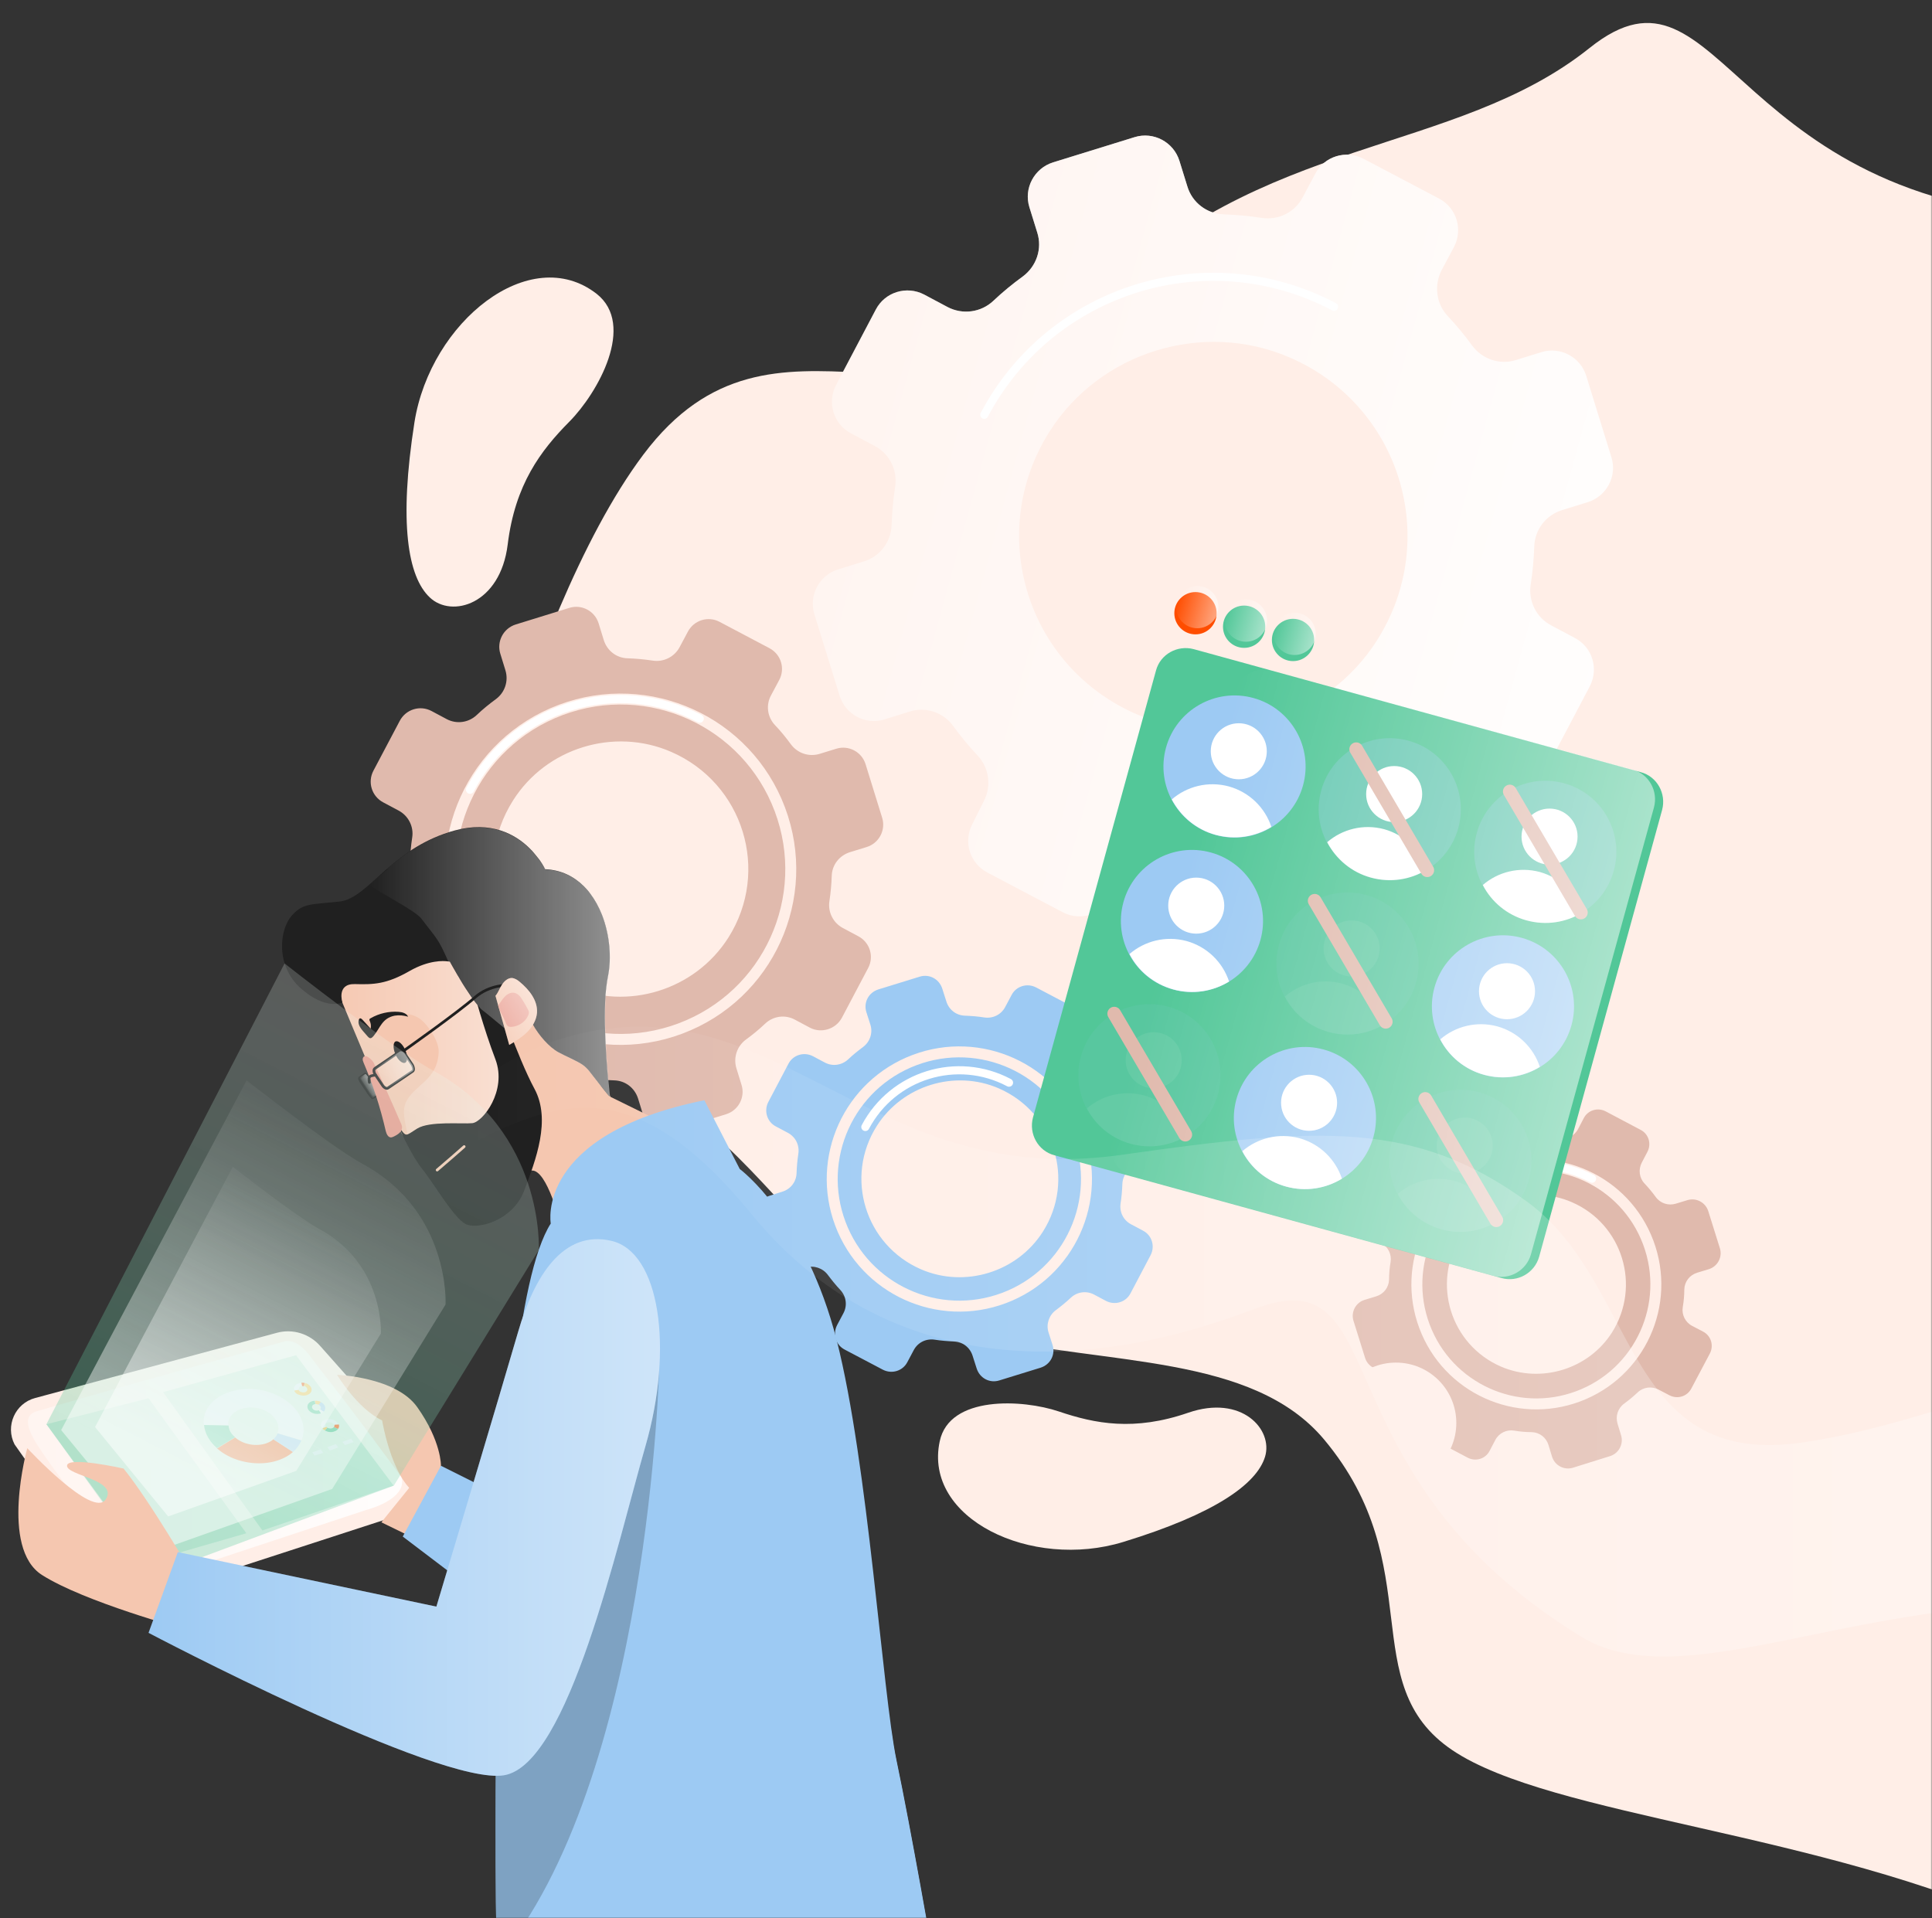 <?xml version="1.0" encoding="utf-8"?>
<svg width="705" height="700" viewBox="0 0 705 700" fill="none" xmlns="http://www.w3.org/2000/svg">
<rect x="0" y="0" width="705" height="700" fill="#333333" stroke="none"/>
<mask id="mask0" mask-type="alpha" maskUnits="userSpaceOnUse" x="0" y="0" width="705" height="700">
<rect width="705" height="700" fill="#C4C4C4"/>
</mask>
<g mask="url(#mask0)">
<path d="M342.912 525.966C346.444 509.142 373.214 510.629 386.414 515.091C399.613 519.553 413.835 522.341 433.54 515.556C453.153 508.77 464.68 521.691 461.612 531.637C458.545 541.582 443.3 552.458 409.931 562.683C376.375 573 336.87 554.224 342.912 525.966Z" fill="#FFEEE7"/>
<path d="M217.704 107.216C232.112 118.556 218.169 143.374 207.758 153.878C197.348 164.382 187.96 176.744 185.264 198.681C182.568 220.618 164.814 225.637 156.821 218.015C148.827 210.486 145.48 190.873 151.243 154.064C157.099 117.348 193.444 88.347 217.704 107.216Z" fill="#FFEEE7"/>
<path d="M160.54 362.742C160.54 362.742 189.634 226.102 234.716 165.962C283.051 101.453 341.983 169.308 400.822 109.354C459.661 49.306 530.769 56.929 580.034 17.517C629.299 -21.895 630.414 78.958 763.429 79.702C867.721 80.353 932.323 12.497 917.823 -68.278C905.925 -134.832 757.015 -192.834 744.188 -290.341C721.508 -462.861 880.642 -505.898 991.534 -469.646C1102.43 -433.395 1282.75 -303.819 1331.37 -165.042C1379.98 -26.264 1258.49 444.261 1290 610.46C1321.51 776.659 1272.53 920.642 1207.46 946.297C1142.4 971.952 1026.21 1012.66 937.064 903.074C848.202 793.39 799.03 730.647 740.005 703.319C665.085 668.555 566.091 662.978 530.026 638.717C493.96 614.457 521.939 571.699 483.178 525.316C456.965 493.991 403.889 498.359 358.064 487.577C274.778 467.964 279.426 379.009 168.813 385.608L160.54 362.742Z" fill="#FFEEE7"/>
<path d="M537.554 259.1L548.801 237.906C551.404 232.98 549.545 226.845 544.619 224.335L538.019 220.803C533.836 218.572 531.419 213.925 532.163 209.277C532.721 205.745 532.999 202.12 533.185 198.588C533.371 193.847 536.532 189.664 541.086 188.27L548.244 186.039C553.542 184.366 556.516 178.789 554.936 173.397L547.872 150.438C546.199 145.14 540.622 142.165 535.23 143.746L528.073 145.977C523.518 147.371 518.592 145.791 515.803 141.887C513.665 139.005 511.434 136.217 508.925 133.614C505.671 130.175 505.021 124.969 507.252 120.786L510.784 114.187C513.387 109.26 511.527 103.125 506.601 100.616L485.408 89.368C480.481 86.766 474.347 88.625 471.837 93.551L468.305 100.151C466.074 104.334 461.426 106.751 456.779 106.007C453.246 105.449 449.621 105.17 446.089 104.985C441.348 104.799 437.166 101.638 435.771 97.084L433.54 89.926C431.867 84.628 426.29 81.653 420.899 83.234L397.94 90.298C392.641 91.971 389.667 97.548 391.247 102.94L393.478 110.097C394.872 114.652 393.292 119.578 389.388 122.367C386.507 124.505 383.718 126.735 381.115 129.245C377.676 132.498 372.471 133.149 368.288 130.918L361.688 127.386C356.762 124.783 350.627 126.642 348.117 131.569L336.87 152.762C334.267 157.689 336.126 163.73 341.053 166.333L347.652 169.865C351.835 172.096 354.252 176.744 353.508 181.391C352.951 184.924 352.672 188.549 352.486 192.081C352.3 196.821 349.14 201.004 344.585 202.399L337.428 204.629C332.129 206.303 329.155 211.88 330.735 217.271L337.8 240.23C339.473 245.529 345.05 248.503 350.441 246.923L357.598 244.692C362.153 243.298 367.08 244.878 369.868 248.782C372.006 251.663 374.237 254.452 376.747 257.055C380 260.494 380.651 265.699 378.42 269.882L374.98 276.482C372.378 281.408 374.237 287.543 379.163 290.053L400.356 301.3C405.283 303.903 411.325 302.044 413.928 297.117L417.367 290.517C419.598 286.335 424.245 283.918 428.893 284.661C432.425 285.219 436.05 285.498 439.582 285.684C444.323 285.87 448.506 289.03 449.9 293.585L452.131 300.742C453.804 306.04 459.381 309.015 464.772 307.435L487.732 300.37C493.03 298.697 496.004 293.12 494.424 287.729L492.193 280.572C490.799 276.017 492.379 271.09 496.283 268.302C499.165 266.164 501.953 263.933 504.556 261.423C507.995 258.17 513.201 257.519 517.383 259.75L523.983 263.282C528.91 265.978 535.044 264.026 537.554 259.1ZM421.271 245.807C390.225 232.422 378.606 194.684 396.638 166.147C410.86 143.653 439.861 134.729 464.308 145.233C495.354 158.618 506.973 196.357 488.94 224.893C474.718 247.295 445.717 256.311 421.271 245.807Z" fill="#FFEEE7"/>
<path d="M565.626 277.97L580.126 250.456C583.473 244.042 581.056 236.141 574.642 232.795L566.091 228.24C560.606 225.359 557.632 219.41 558.561 213.275C559.305 208.627 559.677 203.98 559.863 199.425C560.049 193.29 564.139 187.899 570.087 186.133L579.383 183.251C586.261 181.113 590.165 173.77 588.027 166.892L578.825 137.147C576.687 130.268 569.344 126.364 562.465 128.502L553.17 131.384C547.314 133.243 540.9 131.105 537.182 126.085C534.487 122.367 531.512 118.742 528.259 115.303C524.076 110.841 523.24 104.149 526.028 98.665L530.583 90.113C533.929 83.699 531.512 75.798 525.099 72.452L497.585 57.951C491.171 54.605 483.27 57.022 479.924 63.436L475.369 71.987C472.488 77.471 466.539 80.446 460.404 79.516C455.756 78.773 451.109 78.401 446.554 78.215C440.419 78.029 435.028 73.939 433.262 67.99L430.38 58.695C428.242 51.817 420.899 47.913 414.021 50.05L384.276 59.253C377.397 61.391 373.493 68.734 375.631 75.612L378.513 84.908C380.372 90.764 378.234 97.177 373.214 100.895C369.496 103.591 365.871 106.565 362.432 109.819C357.97 114.002 351.278 114.931 345.793 112.05L337.242 107.495C330.828 104.149 322.927 106.565 319.581 112.979L305.08 140.493C301.734 146.907 304.151 154.808 310.565 158.154L319.116 162.709C324.6 165.59 327.575 171.539 326.645 177.674C325.902 182.322 325.53 186.969 325.344 191.617C325.158 197.752 321.068 203.143 315.119 204.909L305.824 207.791C298.945 209.929 295.041 217.272 297.179 224.15L306.382 253.895C308.52 260.773 315.863 264.677 322.741 262.54L331.944 259.658C337.8 257.799 344.213 259.937 347.838 264.956C350.534 268.674 353.509 272.3 356.762 275.739C360.945 280.2 361.874 286.893 358.993 292.377L354.81 300.743C351.464 307.157 353.88 315.058 360.294 318.404L387.808 332.904C394.222 336.251 402.123 333.834 405.469 327.42L410.024 318.869C412.905 313.384 418.854 310.41 424.989 311.34C429.636 312.083 434.284 312.455 438.839 312.641C444.974 312.827 450.365 316.917 452.131 322.866L455.012 332.068C457.15 338.946 464.494 342.85 471.372 340.712L501.117 331.51C507.995 329.372 511.899 322.029 509.761 315.151L506.88 305.855C505.021 299.999 507.159 293.586 512.178 289.868C515.896 287.172 519.521 284.197 522.961 280.944C527.422 276.761 534.115 275.925 539.599 278.713L548.151 283.268C554.379 286.8 562.28 284.383 565.626 277.97ZM414.857 260.68C374.609 243.298 359.55 194.498 382.974 157.503C401.379 128.409 439.025 116.79 470.628 130.454C510.877 147.836 525.935 196.636 502.511 233.631C484.107 262.632 446.554 274.252 414.857 260.68Z" fill="#FFEEE7"/>
<path d="M509.544 262.32C546.424 225.44 546.424 165.644 509.544 128.764C472.663 91.883 412.868 91.883 375.987 128.764C339.107 165.644 339.107 225.44 375.987 262.32C412.868 299.201 472.663 299.201 509.544 262.32Z" stroke="#FFEEE7" stroke-width="4" stroke-miterlimit="10"/>
<path d="M359.178 151.368C383.532 105.264 440.697 87.603 486.802 111.957" stroke="white" stroke-width="2.962" stroke-miterlimit="10" stroke-linecap="round"/>
<path d="M565.626 277.97L580.126 250.456C583.473 244.042 581.056 236.141 574.642 232.795L566.091 228.24C560.606 225.359 557.632 219.41 558.561 213.275C559.305 208.627 559.677 203.98 559.863 199.425C560.049 193.29 564.139 187.899 570.087 186.133L579.383 183.251C586.261 181.113 590.165 173.77 588.027 166.892L578.825 137.147C576.687 130.268 569.344 126.364 562.465 128.502L553.17 131.384C547.314 133.243 540.9 131.105 537.182 126.085C534.487 122.367 531.512 118.742 528.259 115.303C524.076 110.841 523.24 104.149 526.028 98.665L530.583 90.113C533.929 83.699 531.512 75.798 525.099 72.452L497.585 57.951C491.171 54.605 483.27 57.022 479.924 63.436L475.369 71.987C472.488 77.471 466.539 80.446 460.404 79.516C455.756 78.773 451.109 78.401 446.554 78.215C440.419 78.029 435.028 73.939 433.262 67.99L430.38 58.695C428.242 51.817 420.899 47.913 414.021 50.05L384.276 59.253C377.397 61.391 373.493 68.734 375.631 75.612L378.513 84.908C380.372 90.764 378.234 97.177 373.214 100.895C369.496 103.591 365.871 106.565 362.432 109.819C357.97 114.002 351.278 114.931 345.793 112.05L337.242 107.495C330.828 104.149 322.927 106.565 319.581 112.979L305.08 140.493C301.734 146.907 304.151 154.808 310.565 158.154L319.116 162.709C324.6 165.59 327.575 171.539 326.645 177.674C325.902 182.322 325.53 186.969 325.344 191.617C325.158 197.752 321.068 203.143 315.119 204.909L305.824 207.791C298.945 209.929 295.041 217.272 297.179 224.15L306.382 253.895C308.52 260.773 315.863 264.677 322.741 262.54L331.944 259.658C337.8 257.799 344.213 259.937 347.838 264.956C350.534 268.674 353.509 272.3 356.762 275.739C360.945 280.2 361.874 286.893 358.993 292.377L354.81 300.743C351.464 307.157 353.88 315.058 360.294 318.404L387.808 332.904C394.222 336.251 402.123 333.834 405.469 327.42L410.024 318.869C412.905 313.384 418.854 310.41 424.989 311.34C429.636 312.083 434.284 312.455 438.839 312.641C444.974 312.827 450.365 316.917 452.131 322.866L455.012 332.068C457.15 338.946 464.494 342.85 471.372 340.712L501.117 331.51C507.995 329.372 511.899 322.029 509.761 315.151L506.88 305.855C505.021 299.999 507.159 293.586 512.178 289.868C515.896 287.172 519.521 284.197 522.961 280.944C527.422 276.761 534.115 275.925 539.599 278.713L548.151 283.268C554.379 286.8 562.28 284.383 565.626 277.97ZM414.857 260.68C374.609 243.298 359.55 194.498 382.974 157.503C401.379 128.409 439.025 116.79 470.628 130.454C510.877 147.836 525.935 196.636 502.511 233.631C484.107 262.632 446.554 274.252 414.857 260.68Z" fill="url(#paint0_linear)"/>
<path d="M288.721 359.023L296.064 345.081C297.738 341.827 296.529 337.83 293.276 336.157L288.907 333.833C286.119 332.346 284.631 329.372 285.096 326.211C285.468 323.887 285.654 321.471 285.747 319.147C285.84 315.987 287.978 313.291 290.952 312.361L295.6 310.874C299.132 309.759 301.084 306.134 299.968 302.601L295.321 287.543C294.205 284.011 290.58 282.059 287.048 283.174L282.4 284.662C279.426 285.591 276.173 284.476 274.314 281.966C272.919 280.107 271.432 278.248 269.759 276.482C267.621 274.158 267.156 270.812 268.644 268.023L270.967 263.654C272.64 260.401 271.432 256.404 268.179 254.731L254.236 247.388C250.983 245.715 246.986 246.923 245.312 250.176L242.989 254.545C241.501 257.334 238.527 258.821 235.367 258.356C233.043 257.984 230.626 257.798 228.302 257.705C225.142 257.612 222.446 255.568 221.517 252.5L220.029 247.852C218.914 244.32 215.289 242.368 211.757 243.484L196.698 248.131C193.166 249.247 191.214 252.872 192.33 256.404L193.817 261.052C194.746 264.026 193.631 267.28 191.121 269.139C189.262 270.533 187.403 272.02 185.637 273.693C183.313 275.831 179.967 276.296 177.178 274.809L172.81 272.485C169.556 270.812 165.559 272.02 163.886 275.273L156.543 289.216C154.87 292.47 156.078 296.467 159.332 298.14L163.7 300.464C166.489 301.951 167.976 304.925 167.511 308.086C167.14 310.409 166.954 312.826 166.861 315.15C166.768 318.31 164.723 321.006 161.655 321.935L157.008 323.423C153.476 324.538 151.524 328.163 152.639 331.695L157.287 346.754C158.402 350.286 162.027 352.238 165.559 351.123L170.207 349.635C173.181 348.706 176.435 349.821 178.294 352.331C179.688 354.19 181.175 356.049 182.849 357.815C184.986 360.139 185.451 363.485 183.964 366.274L181.64 370.643C179.967 373.896 181.175 377.893 184.429 379.566L198.372 386.909C201.625 388.582 205.622 387.374 207.295 384.121L209.619 379.752C211.106 376.963 214.08 375.476 217.241 375.941C219.565 376.313 221.981 376.499 224.305 376.591C227.466 376.684 230.161 378.822 231.091 381.797L232.578 386.444C233.693 389.977 237.319 391.929 240.851 390.813L255.909 386.166C259.441 385.05 261.393 381.425 260.278 377.893L258.791 373.245C257.861 370.271 258.976 367.017 261.486 365.158C263.345 363.764 265.204 362.277 266.97 360.604C269.294 358.466 272.64 358.001 275.429 359.488L279.798 361.812C283.051 363.485 287.048 362.184 288.721 359.023ZM212.314 350.193C191.958 341.363 184.243 316.637 196.141 297.861C205.529 283.081 224.584 277.225 240.572 284.104C260.928 292.934 268.644 317.66 256.746 336.436C247.45 351.215 228.395 357.164 212.314 350.193Z" fill="#FFEEE7"/>
<path d="M307.218 371.386L316.792 353.26C319.023 349.077 317.443 343.872 313.167 341.641L307.59 338.667C304.058 336.808 302.013 332.811 302.664 328.814C303.128 325.746 303.407 322.772 303.5 319.705C303.593 315.615 306.289 312.175 310.193 310.967L316.235 309.108C320.789 307.714 323.299 302.88 321.905 298.418L315.863 278.898C314.469 274.344 309.635 271.834 305.173 273.228L299.131 275.087C295.227 276.296 291.045 274.902 288.628 271.648C286.862 269.231 284.91 266.815 282.772 264.584C279.983 261.609 279.426 257.241 281.378 253.708L284.352 248.131C286.583 243.948 285.003 238.743 280.727 236.512L262.601 226.938C258.418 224.707 253.213 226.287 250.982 230.563L248.008 236.14C246.149 239.673 242.152 241.718 238.155 241.067C235.087 240.602 232.02 240.323 229.045 240.23C224.955 240.137 221.516 237.442 220.308 233.538L218.449 227.496C217.055 222.941 212.221 220.431 207.759 221.826L188.239 227.868C183.685 229.262 181.175 234.095 182.569 238.557L184.428 244.599C185.637 248.503 184.242 252.686 180.989 255.103C178.572 256.869 176.155 258.821 173.925 260.959C170.95 263.747 166.581 264.305 163.049 262.446L157.472 259.471C153.289 257.241 148.084 258.821 145.853 263.097L136.279 281.222C134.048 285.405 135.628 290.61 139.904 292.841L145.481 295.816C149.013 297.675 151.058 301.672 150.408 305.669C149.943 308.736 149.664 311.804 149.571 314.778C149.478 318.868 146.783 322.307 142.879 323.516L136.837 325.375C132.282 326.769 129.772 331.602 131.167 336.064L137.208 355.584C138.603 360.139 143.436 362.649 147.898 361.254L153.94 359.395C157.844 358.187 162.027 359.581 164.443 362.834C166.21 365.251 168.162 367.668 170.299 369.899C173.088 372.873 173.646 377.242 171.787 380.774L168.812 386.351C166.581 390.534 168.162 395.74 172.437 397.97L190.563 407.545C194.746 409.775 199.951 408.195 202.182 403.919L205.157 398.342C207.016 394.81 211.013 392.765 215.01 393.416C218.077 393.881 221.144 394.159 224.119 394.252C228.209 394.345 231.648 397.041 232.856 400.945L234.715 406.987C236.11 411.541 240.943 414.051 245.405 412.657L264.925 406.615C269.48 405.221 271.989 400.387 270.595 395.925L268.736 389.884C267.528 385.98 268.922 381.797 272.175 379.38C274.592 377.614 277.009 375.662 279.24 373.524C282.214 370.735 286.583 370.178 290.115 372.13L295.692 375.104C299.782 377.149 304.987 375.569 307.218 371.386ZM208.131 359.953C181.733 348.52 171.787 316.451 187.217 292.098C199.301 272.95 224.026 265.327 244.847 274.344C271.246 285.777 281.192 317.846 265.762 342.199C253.585 361.347 228.952 368.969 208.131 359.953Z" fill="#E0BAAD"/>
<path d="M248.278 375.333C280.382 363.28 296.637 327.482 284.583 295.377C272.529 263.273 236.731 247.018 204.627 259.072C172.522 271.126 156.268 306.923 168.321 339.028C180.375 371.133 216.173 387.387 248.278 375.333Z" stroke="#FFEEE7" stroke-width="4" stroke-miterlimit="10"/>
<path d="M171.508 288.193C187.496 257.891 225.049 246.272 255.351 262.26" stroke="white" stroke-width="2.962" stroke-miterlimit="10" stroke-linecap="round"/>
<path d="M604.295 497.987L609.5 488.227C610.709 485.996 609.872 483.115 607.548 481.999L604.481 480.419C602.529 479.397 601.413 477.259 601.785 475.121C602.064 473.448 602.157 471.867 602.25 470.194C602.343 467.963 603.737 466.104 605.875 465.454L609.128 464.431C611.545 463.688 612.939 461.085 612.196 458.668L608.942 448.072C608.199 445.655 605.596 444.261 603.179 445.004L599.926 446.027C597.788 446.677 595.557 445.934 594.256 444.168C593.326 442.866 592.211 441.565 591.096 440.357C589.608 438.776 589.329 436.36 590.352 434.408L591.932 431.34C593.14 429.109 592.304 426.228 589.98 425.112L580.22 419.907C577.989 418.699 575.108 419.535 573.899 421.859L572.319 424.927C571.297 426.879 569.159 427.994 567.021 427.622C565.348 427.343 563.768 427.25 562.094 427.157C559.864 427.064 558.005 425.67 557.354 423.532L556.331 420.279C555.588 417.862 552.985 416.468 550.568 417.212L539.972 420.465C537.555 421.208 536.161 423.811 536.904 426.228L537.927 429.481C538.577 431.619 537.834 433.85 536.068 435.151C534.766 436.081 533.465 437.196 532.257 438.312C530.677 439.799 528.26 440.078 526.308 439.055L523.24 437.475C521.009 436.267 518.128 437.103 516.92 439.427L511.714 449.187C510.506 451.418 511.342 454.299 513.666 455.415L516.734 456.995C518.686 458.018 519.708 460.155 519.429 462.293C519.15 463.967 519.057 465.547 518.965 467.22C518.872 469.451 517.477 471.31 515.339 471.96L512.086 472.983C509.669 473.727 508.275 476.329 509.019 478.746L512.272 489.343C513.016 491.759 515.618 493.154 518.035 492.41L521.288 491.387C523.426 490.737 525.657 491.48 526.958 493.247C527.888 494.548 529.003 495.849 530.119 497.058C531.606 498.638 531.885 501.055 530.862 503.007L529.282 506.074C528.074 508.305 528.91 511.186 531.234 512.395L540.994 517.6C543.225 518.808 546.107 517.972 547.222 515.648L548.802 512.581C549.825 510.629 551.963 509.513 554.101 509.885C555.774 510.164 557.354 510.257 559.027 510.35C561.258 510.443 563.117 511.837 563.768 513.975L564.79 517.228C565.534 519.645 568.136 521.039 570.553 520.296L581.15 517.042C583.566 516.299 584.961 513.696 584.217 511.279L583.195 508.026C582.544 505.888 583.288 503.657 585.054 502.356C586.355 501.426 587.656 500.311 588.865 499.195C590.445 497.708 592.862 497.429 594.814 498.452L597.881 500.032C600.298 501.147 603.086 500.218 604.295 497.987ZM550.661 491.852C536.347 485.717 530.955 468.335 539.321 455.136C545.921 444.818 559.213 440.636 570.46 445.469C584.775 451.604 590.166 468.986 581.8 482.185C575.294 492.596 561.909 496.686 550.661 491.852Z" fill="#FFEEE7"/>
<path d="M617.214 506.632L623.907 493.99C625.487 491.016 624.372 487.391 621.397 485.903L617.493 483.858C614.984 482.557 613.589 479.769 614.054 476.98C614.426 474.842 614.612 472.704 614.612 470.566C614.705 467.685 616.564 465.268 619.352 464.431L623.628 463.13C626.789 462.108 628.555 458.761 627.625 455.601L623.349 441.937C622.327 438.777 618.981 437.01 615.82 437.94L611.544 439.241C608.849 440.078 605.874 439.148 604.201 436.825C602.9 435.058 601.598 433.478 600.111 431.898C598.159 429.853 597.787 426.786 599.089 424.276L601.134 420.372C602.714 417.398 601.598 413.772 598.624 412.285L585.982 405.593C583.008 404.012 579.383 405.128 577.896 408.102L575.851 412.006C574.549 414.516 571.761 415.91 568.972 415.446C566.834 415.074 564.696 414.888 562.558 414.888C559.677 414.795 557.26 412.936 556.424 410.147L555.122 405.871C554.1 402.711 550.754 400.945 547.593 401.874L533.929 406.15C530.769 407.173 529.003 410.519 529.932 413.679L531.234 417.955C532.07 420.651 531.141 423.625 528.817 425.298C527.051 426.6 525.47 427.901 523.89 429.388C521.845 431.34 518.778 431.712 516.268 430.411L512.364 428.366C509.39 426.786 505.765 427.901 504.277 430.876L497.585 443.517C496.005 446.492 497.12 450.117 500.094 451.604L503.998 453.649C506.508 454.95 507.902 457.739 507.438 460.527C507.066 462.665 506.88 464.803 506.88 466.941C506.787 469.823 504.928 472.239 502.139 473.076L497.864 474.377C494.703 475.4 492.937 478.746 493.867 481.906L498.142 495.571C499.165 498.731 502.511 500.497 505.672 499.567L509.947 498.266C512.643 497.43 515.618 498.359 517.291 500.683C518.592 502.449 519.893 504.029 521.381 505.609C523.333 507.654 523.704 510.722 522.403 513.231L520.358 517.135C518.778 520.11 519.893 523.735 522.868 525.222L535.509 531.915C538.484 533.495 542.109 532.38 543.596 529.405L545.641 525.501C546.942 522.991 549.731 521.597 552.52 522.062C554.658 522.434 556.795 522.62 558.933 522.62C561.815 522.713 564.232 524.572 565.068 527.36L566.369 531.636C567.392 534.796 570.738 536.563 573.899 535.633L587.563 531.357C590.723 530.335 592.489 526.988 591.56 523.828L590.258 519.552C589.422 516.857 590.351 513.882 592.675 512.209C594.441 510.908 596.021 509.606 597.601 508.119C599.646 506.167 602.714 505.795 605.224 507.097L609.128 509.142C612.102 510.722 615.727 509.606 617.214 506.632ZM547.779 498.731C529.281 490.737 522.31 468.242 533.093 451.139C541.551 437.754 558.933 432.363 573.527 438.684C592.024 446.678 598.996 469.172 588.213 486.275C579.662 499.66 562.373 504.959 547.779 498.731Z" fill="#E0BAAD"/>
<path d="M575.953 509.531C598.493 501.068 609.905 475.934 601.442 453.394C592.979 430.853 567.846 419.441 545.306 427.904C522.765 436.367 511.353 461.5 519.816 484.041C528.279 506.581 553.412 517.994 575.953 509.531Z" stroke="#FFEEE7" stroke-width="4" stroke-miterlimit="10"/>
<path d="M522.125 448.351C533.372 427.064 559.677 418.978 580.963 430.132" stroke="white" stroke-width="2.962" stroke-miterlimit="10" stroke-linecap="round"/>
<path d="M412.534 471.961L419.877 458.018C421.55 454.764 420.342 450.767 417.088 449.094L412.72 446.77C409.931 445.283 408.444 442.309 408.909 439.148C409.28 436.825 409.466 434.408 409.559 432.084C409.652 428.924 411.79 426.228 414.765 425.298L419.412 423.811C422.944 422.696 424.896 419.071 423.781 415.538L419.133 400.48C418.018 396.948 414.393 394.996 410.861 396.111L406.213 397.599C403.238 398.528 399.985 397.413 398.126 394.903C396.732 393.044 395.245 391.185 393.571 389.419C391.434 387.095 390.969 383.749 392.456 380.96L394.78 376.591C396.453 373.338 395.245 369.341 391.991 367.668L378.048 360.325C374.795 358.652 370.798 359.86 369.125 363.113L366.801 367.482C365.314 370.271 362.339 371.758 359.179 371.293C356.855 370.921 354.439 370.735 352.115 370.642C348.954 370.55 346.259 368.505 345.329 365.437L343.842 360.789C342.727 357.257 339.101 355.305 335.569 356.421L320.511 361.068C316.979 362.184 315.027 365.809 316.142 369.341L317.629 373.989C318.559 376.963 317.443 380.217 314.934 382.076C313.075 383.47 311.216 384.957 309.45 386.63C307.126 388.768 303.779 389.233 300.991 387.746L296.622 385.422C293.369 383.749 289.372 384.957 287.699 388.21L280.355 402.153C278.682 405.407 279.891 409.404 283.144 411.077L287.513 413.401C290.301 414.888 291.789 417.862 291.324 421.023C290.952 423.346 290.766 425.763 290.673 428.087C290.58 431.247 288.535 433.943 285.468 434.872L280.82 436.36C277.288 437.475 275.336 441.1 276.451 444.632L281.099 459.691C282.215 463.223 285.84 465.175 289.372 464.06L294.019 462.572C296.994 461.643 300.247 462.758 302.106 465.268C303.501 467.127 304.988 468.986 306.661 470.752C308.799 473.076 309.264 476.422 307.776 479.211L305.453 483.58C303.779 486.833 304.988 490.83 308.241 492.503L322.184 499.846C325.437 501.519 329.434 500.311 331.107 497.058L333.431 492.689C334.919 489.9 337.893 488.413 341.053 488.878C343.377 489.25 345.794 489.436 348.118 489.528C351.278 489.621 353.974 491.759 354.903 494.734L356.391 499.381C357.506 502.914 361.131 504.866 364.663 503.75L379.722 499.103C383.254 497.987 385.206 494.362 384.09 490.83L382.603 486.182C381.674 483.208 382.789 479.954 385.299 478.095C387.158 476.701 389.017 475.214 390.783 473.541C393.107 471.403 396.453 470.938 399.242 472.425L403.61 474.749C406.864 476.422 410.861 475.214 412.534 471.961ZM336.127 463.223C315.77 454.392 308.055 429.667 319.953 410.891C329.341 396.111 348.397 390.255 364.384 397.134C384.741 405.964 392.456 430.69 380.558 449.466C371.17 464.245 352.115 470.101 336.127 463.223Z" fill="#9DCAF3"/>
<path d="M366.377 473.673C390.359 464.668 402.502 437.927 393.497 413.945C384.493 389.963 357.752 377.82 333.77 386.825C309.787 395.829 297.645 422.57 306.649 446.552C315.654 470.535 342.395 482.677 366.377 473.673Z" stroke="#FFEEE7" stroke-width="4" stroke-miterlimit="10"/>
<path d="M315.771 411.263C325.809 392.301 349.233 385.05 368.196 395.089" stroke="white" stroke-width="2.962" stroke-miterlimit="10" stroke-linecap="round"/>
<path d="M547.872 466.384L384.741 421.581C378.792 420.001 375.353 413.773 376.933 407.824L421.829 244.692C423.409 238.744 429.637 235.304 435.586 236.884L598.717 281.78C604.666 283.361 608.105 289.588 606.525 295.537L561.629 458.669C559.956 464.525 553.821 468.057 547.872 466.384Z" fill="#52C798"/>
<path d="M475.492 286.593C479.289 272.783 471.172 258.51 457.362 254.713C443.552 250.916 429.278 259.033 425.481 272.843C421.685 286.653 429.802 300.927 443.612 304.724C457.422 308.521 471.695 300.403 475.492 286.593Z" fill="#9DCAF3"/>
<path d="M443.58 304.645C450.737 306.597 457.988 305.389 463.937 301.764C461.613 294.792 456.036 289.122 448.414 286.985C440.792 284.94 433.076 286.984 427.592 291.725C430.846 297.86 436.423 302.693 443.58 304.645Z" fill="white"/>
<path d="M452.039 284.382C457.686 284.382 462.264 279.804 462.264 274.157C462.264 268.51 457.686 263.932 452.039 263.932C446.392 263.932 441.814 268.51 441.814 274.157C441.814 279.804 446.392 284.382 452.039 284.382Z" fill="white"/>
<path opacity="0.28" d="M532.135 302.191C535.932 288.381 527.814 274.107 514.004 270.31C500.194 266.513 485.921 274.63 482.124 288.44C478.327 302.251 486.444 316.524 500.254 320.321C514.064 324.118 528.338 316.001 532.135 302.191Z" fill="#9DCAF3"/>
<path d="M500.281 320.262C507.438 322.214 514.688 321.006 520.637 317.381C518.314 310.409 512.736 304.739 505.114 302.601C497.492 300.556 489.777 302.601 484.293 307.342C487.546 313.477 493.123 318.31 500.281 320.262Z" fill="white"/>
<path d="M508.74 299.998C514.387 299.998 518.965 295.421 518.965 289.774C518.965 284.127 514.387 279.549 508.74 279.549C503.093 279.549 498.515 284.127 498.515 289.774C498.515 295.421 503.093 299.998 508.74 299.998Z" fill="white"/>
<path opacity="0.28" d="M588.892 317.722C592.689 303.912 584.572 289.639 570.762 285.842C556.952 282.045 542.679 290.162 538.882 303.972C535.085 317.782 543.202 332.056 557.012 335.853C570.822 339.65 585.095 331.532 588.892 317.722Z" fill="#9DCAF3"/>
<path d="M557.075 335.878C564.232 337.83 571.482 336.622 577.431 332.997C575.108 326.025 569.53 320.355 561.908 318.217C554.286 316.172 546.571 318.217 541.087 322.958C544.247 329.093 549.917 333.926 557.075 335.878Z" fill="white"/>
<path d="M565.44 315.522C571.087 315.522 575.665 310.944 575.665 305.297C575.665 299.65 571.087 295.072 565.44 295.072C559.793 295.072 555.215 299.65 555.215 305.297C555.215 310.944 559.793 315.522 565.44 315.522Z" fill="white"/>
<path d="M459.957 342.969C463.754 329.159 455.637 314.886 441.827 311.089C428.017 307.292 413.743 315.409 409.946 329.219C406.149 343.029 414.267 357.303 428.077 361.1C441.887 364.897 456.16 356.779 459.957 342.969Z" fill="#9DCAF3"/>
<path d="M428.15 361.068C435.307 363.02 442.558 361.812 448.506 358.187C446.183 351.215 440.606 345.545 432.983 343.407C425.361 341.362 417.646 343.407 412.162 348.148C415.322 354.283 420.9 359.023 428.15 361.068Z" fill="white"/>
<path d="M436.516 340.712C442.163 340.712 446.741 336.134 446.741 330.487C446.741 324.84 442.163 320.263 436.516 320.263C430.869 320.263 426.291 324.84 426.291 330.487C426.291 336.134 430.869 340.712 436.516 340.712Z" fill="white"/>
<g opacity="0.28">
<path opacity="0.28" d="M516.714 358.501C520.511 344.691 512.394 330.418 498.584 326.621C484.774 322.824 470.501 330.941 466.704 344.751C462.907 358.561 471.024 372.834 484.834 376.631C498.644 380.428 512.917 372.311 516.714 358.501Z" fill="#9DCAF3"/>
<path opacity="0.28" d="M484.851 376.591C492.008 378.543 499.258 377.335 505.207 373.71C502.883 366.738 497.306 361.068 489.684 358.93C482.062 356.885 474.347 358.93 468.863 363.671C472.023 369.806 477.693 374.639 484.851 376.591Z" fill="white"/>
<path opacity="0.28" d="M493.216 356.327C498.863 356.327 503.441 351.75 503.441 346.103C503.441 340.456 498.863 335.878 493.216 335.878C487.569 335.878 482.991 340.456 482.991 346.103C482.991 351.75 487.569 356.327 493.216 356.327Z" fill="white"/>
</g>
<path d="M573.447 374.123C577.244 360.313 569.127 346.039 555.317 342.242C541.507 338.445 527.234 346.563 523.437 360.373C519.64 374.183 527.757 388.456 541.567 392.253C555.377 396.05 569.65 387.933 573.447 374.123Z" fill="#9DCAF3"/>
<path d="M541.551 392.208C548.709 394.16 555.959 392.951 561.908 389.326C559.584 382.355 554.007 376.684 546.385 374.547C538.763 372.502 531.048 374.547 525.563 379.287C528.724 385.422 534.394 390.256 541.551 392.208Z" fill="white"/>
<path d="M549.917 371.944C555.564 371.944 560.142 367.366 560.142 361.719C560.142 356.072 555.564 351.495 549.917 351.495C544.27 351.495 539.692 356.072 539.692 361.719C539.692 367.366 544.27 371.944 549.917 371.944Z" fill="white"/>
<g opacity="0.28">
<path opacity="0.28" d="M444.447 399.255C448.244 385.444 440.126 371.171 426.316 367.374C412.506 363.577 398.233 371.694 394.436 385.504C390.639 399.315 398.756 413.588 412.566 417.385C426.376 421.182 440.65 413.065 444.447 399.255Z" fill="#9DCAF3"/>
<path opacity="0.28" d="M412.627 417.397C419.784 419.349 427.035 418.141 432.984 414.515C430.66 407.544 425.083 401.874 417.46 399.736C409.838 397.691 402.123 399.736 396.639 404.477C399.8 410.611 405.47 415.445 412.627 417.397Z" fill="white"/>
<path opacity="0.28" d="M420.992 397.133C426.639 397.133 431.217 392.555 431.217 386.908C431.217 381.261 426.639 376.684 420.992 376.684C415.345 376.684 410.768 381.261 410.768 386.908C410.768 392.555 415.345 397.133 420.992 397.133Z" fill="white"/>
</g>
<path d="M501.18 414.876C504.977 401.066 496.86 386.793 483.05 382.996C469.24 379.199 454.966 387.316 451.169 401.126C447.372 414.936 455.49 429.209 469.3 433.006C483.11 436.803 497.383 428.686 501.18 414.876Z" fill="#9DCAF3"/>
<path d="M469.328 433.013C476.485 434.965 483.735 433.757 489.684 430.132C487.36 423.16 481.783 417.49 474.161 415.352C466.539 413.307 458.824 415.352 453.34 420.093C456.5 426.228 462.17 431.061 469.328 433.013Z" fill="white"/>
<path d="M477.694 412.657C483.34 412.657 487.918 408.079 487.918 402.432C487.918 396.785 483.34 392.207 477.694 392.207C472.047 392.207 467.469 396.785 467.469 402.432C467.469 408.079 472.047 412.657 477.694 412.657Z" fill="white"/>
<g opacity="0.28">
<path opacity="0.28" d="M557.912 430.498C561.709 416.688 553.592 402.414 539.782 398.617C525.972 394.82 511.699 402.938 507.902 416.748C504.105 430.558 512.222 444.831 526.032 448.628C539.842 452.425 554.115 444.308 557.912 430.498Z" fill="#9DCAF3"/>
<path opacity="0.28" d="M526.028 448.629C533.186 450.581 540.436 449.373 546.385 445.748C544.061 438.776 538.484 433.106 530.862 430.968C523.24 428.923 515.525 430.968 510.041 435.709C513.294 441.844 518.871 446.584 526.028 448.629Z" fill="white"/>
<path opacity="0.28" d="M534.487 428.273C540.134 428.273 544.712 423.695 544.712 418.048C544.712 412.401 540.134 407.823 534.487 407.823C528.84 407.823 524.263 412.401 524.263 418.048C524.263 423.695 528.84 428.273 534.487 428.273Z" fill="white"/>
</g>
<path d="M550.939 288.844L576.873 332.997" stroke="#E0BAAD" stroke-width="5" stroke-miterlimit="10" stroke-linecap="round" stroke-linejoin="round"/>
<path d="M494.89 273.414L520.823 317.566" stroke="#E0BAAD" stroke-width="5" stroke-miterlimit="10" stroke-linecap="round" stroke-linejoin="round"/>
<path d="M520.08 401.038L546.013 445.283" stroke="#E0BAAD" stroke-width="5" stroke-miterlimit="10" stroke-linecap="round" stroke-linejoin="round"/>
<path d="M406.584 369.899L432.518 414.051" stroke="#E0BAAD" stroke-width="5" stroke-miterlimit="10" stroke-linecap="round" stroke-linejoin="round"/>
<path d="M479.738 328.72L505.672 372.873" stroke="#E0BAAD" stroke-width="5" stroke-miterlimit="10" stroke-linecap="round" stroke-linejoin="round"/>
<path d="M544.898 465.547L413.463 429.389C407.514 427.809 404.075 421.581 405.655 415.632L450.551 252.501C452.131 246.552 458.359 243.112 464.308 244.693L595.743 280.851C601.691 282.431 605.131 288.659 603.551 294.608L558.655 457.739C556.981 463.688 550.754 467.22 544.898 465.547Z" fill="url(#paint1_linear)"/>
<path d="M436.236 231.493C440.497 231.493 443.952 228.039 443.952 223.778C443.952 219.517 440.497 216.063 436.236 216.063C431.976 216.063 428.521 219.517 428.521 223.778C428.521 228.039 431.976 231.493 436.236 231.493Z" fill="#FF4D00"/>
<path d="M453.99 236.42C458.251 236.42 461.706 232.966 461.706 228.705C461.706 224.444 458.251 220.99 453.99 220.99C449.73 220.99 446.275 224.444 446.275 228.705C446.275 232.966 449.73 236.42 453.99 236.42Z" fill="#52C798"/>
<path d="M471.837 241.253C476.098 241.253 479.552 237.799 479.552 233.538C479.552 229.277 476.098 225.823 471.837 225.823C467.576 225.823 464.122 229.277 464.122 233.538C464.122 237.799 467.576 241.253 471.837 241.253Z" fill="#52C798"/>
<path d="M436.887 229.262C441.148 229.262 444.602 225.808 444.602 221.547C444.602 217.286 441.148 213.832 436.887 213.832C432.626 213.832 429.172 217.286 429.172 221.547C429.172 225.808 432.626 229.262 436.887 229.262Z" fill="url(#paint2_linear)"/>
<path d="M454.641 234.188C458.902 234.188 462.356 230.734 462.356 226.473C462.356 222.212 458.902 218.758 454.641 218.758C450.38 218.758 446.926 222.212 446.926 226.473C446.926 230.734 450.38 234.188 454.641 234.188Z" fill="url(#paint3_linear)"/>
<path d="M472.395 239.022C476.656 239.022 480.11 235.568 480.11 231.307C480.11 227.046 476.656 223.592 472.395 223.592C468.134 223.592 464.68 227.046 464.68 231.307C464.68 235.568 468.134 239.022 472.395 239.022Z" fill="url(#paint4_linear)"/>
<path d="M531.419 519.274C531.419 531.451 521.566 541.304 509.389 541.304C497.212 541.304 487.359 531.451 487.359 519.274C487.359 507.097 497.212 497.244 509.389 497.244C521.566 497.244 531.419 507.097 531.419 519.274Z" fill="#FFEEE7"/>
<path d="M588.213 571.791C588.213 576.811 584.216 580.808 579.197 580.808C574.177 580.808 570.18 576.718 570.18 571.791C570.18 566.772 574.177 562.775 579.197 562.775C584.123 562.775 588.213 566.772 588.213 571.791Z" fill="#FFEEE7"/>
<path d="M12.838 510.164L101.05 486.369C106.813 484.789 113.041 486.741 116.945 491.295L158.866 538.515V542.977C158.866 549.762 149.478 551.993 142.971 553.759L64.334 579.321C58.013 580.994 51.227 579.228 46.58 574.58L21.483 550.041L5.309 527.082C1.87 520.389 5.495 512.116 12.838 510.164Z" fill="#FFEEE7"/>
<path d="M133.49 551.063L65.449 573.558C59.5 575.231 44.906 567.33 42.397 563.983C35.425 554.874 28.361 548.553 17.392 532.844C13.024 526.617 6.052 517.135 13.396 514.998C44.72 505.888 103.466 489.622 103.466 489.622C109.415 487.948 113.319 495.478 117.409 500.497C126.797 512.116 146.503 539.072 146.503 539.072C148.362 545.393 139.439 549.483 133.49 551.063Z" fill="url(#paint5_linear)"/>
<path opacity="0.21" d="M53.18 570.119L89.896 559.522L54.202 510.257L16.928 519.738L53.18 570.119Z" fill="#52C798"/>
<path d="M264.088 420.558L204.599 446.956C204.599 446.956 199.672 426.693 194.002 427.157C192.608 427.25 190.842 427.994 188.89 429.016C183.034 431.991 175.504 437.382 171.693 435.709C168.161 434.222 157.843 424.648 151.616 418.699C148.734 415.91 146.782 414.051 146.782 414.051C146.782 414.051 141.763 405.314 133.49 386.351C132.375 383.656 130.608 379.473 128.656 374.825C125.124 366.459 121.034 356.421 118.804 350.936C117.781 348.334 117.13 346.754 117.13 346.754L125.403 344.43L151.058 337.272L183.498 328.163L222.817 400.294L264.088 420.558Z" fill="#F5C7B0"/>
<path d="M192.886 414.888C191.771 418.42 190.469 424.183 188.889 428.924C183.033 431.899 175.504 437.29 171.693 435.617C168.161 434.129 154.869 419.908 148.641 414.052C148.548 411.542 146.317 406.151 148.083 402.34C151.058 395.74 159.888 394.346 160.074 383.563C160.074 382.541 159.609 379.287 156.263 374.919C154.311 372.409 152.08 369.992 146.782 369.899C140.275 369.806 136.929 371.108 128.656 374.64C125.124 366.274 121.034 356.235 118.803 350.751C121.406 348.334 123.823 346.011 125.403 344.244L151.058 337.087C155.519 336.529 158.959 336.158 159.33 335.972C160.539 335.507 169.741 353.633 169.741 353.633L170.206 357.815L179.501 362.835L181.825 373.246C181.639 373.339 194.745 408.939 192.886 414.888Z" fill="url(#paint6_linear)"/>
<path d="M145.295 410.798C148.455 415.26 147.712 414.61 152.266 411.821C156.821 409.032 168.626 410.241 172.344 409.869C176.155 409.497 185.079 398.064 180.803 386.631C176.434 375.198 172.716 361.255 172.716 361.255L180.803 362.184C180.803 362.184 188.89 385.98 195.024 397.32C201.159 408.661 195.489 423.347 191.306 434.408C187.216 445.47 174.017 449.002 169.741 446.585C165.466 444.261 158.029 431.434 153.939 426.414C149.85 421.302 145.295 410.798 145.295 410.798Z" fill="#202020"/>
<path d="M222.538 400.202C222.538 400.295 222.538 400.295 222.538 400.202C222.166 399.923 220.958 398.528 218.262 394.996C215.102 390.999 214.637 390.07 212.778 388.676C210.919 387.281 205.807 385.143 203.855 384.028C200.415 382.169 196.697 377.893 194.466 373.896C194.281 373.524 194.002 373.245 193.63 372.967C193.444 372.409 193.258 371.944 192.979 371.479C190.748 367.668 181.36 371.108 177.084 369.249C176.898 369.156 176.805 369.156 176.62 369.063C176.527 368.97 176.341 368.877 176.248 368.784C175.69 368.412 175.132 367.854 174.575 367.111C174.296 366.739 173.924 366.367 173.645 365.995C173.18 365.437 172.623 364.694 172.158 364.043C170.671 361.905 169.09 359.489 167.789 357.258C167.51 356.793 167.231 356.235 166.953 355.863C166.581 355.213 166.209 354.562 165.837 353.911C165.372 353.168 165.001 352.424 164.722 351.959C164.35 351.309 164.164 350.937 164.164 350.937C164.071 350.937 163.885 350.844 163.513 350.844C161.747 350.565 156.449 350.379 149.57 354.283C141.019 359.21 136.278 359.303 129.493 359.117C122.707 358.931 124.938 365.809 124.938 365.809C124.938 365.809 119.082 368.877 109.787 360.697C100.492 352.517 101.793 338.946 106.812 333.741C110.716 329.651 113.133 330.116 123.823 329C127.541 328.628 130.98 326.119 134.791 322.772C135.535 322.122 136.371 321.378 137.208 320.634C138.509 319.426 139.996 318.125 141.484 316.823C147.525 311.618 155.055 306.041 165.93 303.066C179.129 299.441 188.053 304.461 193.165 309.48C193.909 310.224 194.559 310.874 195.117 311.618C195.675 312.269 196.233 313.012 196.697 313.57C196.883 313.756 196.976 314.035 197.162 314.221C198.37 315.987 198.928 317.195 198.928 317.195C204.877 317.474 209.525 319.891 213.15 323.516C213.986 324.353 214.73 325.189 215.381 326.119C217.147 328.442 218.541 331.045 219.657 333.834C222.538 341.177 223.189 349.636 221.887 356.142C221.609 357.444 221.423 358.838 221.237 360.325C221.144 360.883 221.144 361.533 221.051 362.184C221.051 362.463 220.958 362.835 220.958 363.114C220.028 376.778 222.073 395.74 222.445 399.551C222.538 399.923 222.538 400.109 222.538 400.202Z" fill="#202020"/>
<path d="M222.538 400.295C222.538 400.202 222.538 400.202 222.538 400.295C222.166 399.923 220.958 398.529 218.262 395.09C215.102 391.093 214.637 390.163 212.778 388.769C210.919 387.375 205.807 385.237 203.855 384.121C200.415 382.262 196.697 377.986 194.466 373.989C194.281 373.618 194.002 373.339 193.63 373.06C193.444 372.502 193.258 372.037 192.979 371.573C190.748 367.762 189.819 378.265 185.543 376.406C185.357 376.313 176.806 369.156 176.713 369.156C176.62 369.063 176.434 368.97 176.341 368.877C175.783 368.505 175.225 367.948 174.668 367.204C174.389 366.832 174.017 366.46 173.738 366.088C173.273 365.531 172.716 364.787 172.251 364.136C170.764 361.999 169.183 359.582 167.882 357.351C167.603 356.886 167.324 356.328 167.046 355.957C166.674 355.306 166.302 354.655 165.93 354.005C165.465 353.261 165.094 352.517 164.815 352.053C164.443 351.402 164.257 351.03 164.257 351.03C164.164 351.03 163.978 350.937 163.606 350.937C159.795 342.2 159.516 342.85 153.753 335.228C151.43 332.161 137.673 325.375 134.791 322.866C134.698 322.773 135.814 321.843 137.208 320.728C139.253 319.055 141.67 317.103 141.484 316.917C147.526 311.711 155.055 306.134 165.93 303.16C179.129 299.535 188.053 304.554 193.165 309.573C193.909 310.317 194.559 310.968 195.117 311.711C195.675 312.362 196.233 313.106 196.697 313.663C196.883 313.849 196.976 314.128 197.162 314.314C197.534 314.872 197.906 315.429 198.185 315.894C198.742 316.731 199.021 317.288 199.021 317.288C204.97 317.567 209.618 319.984 213.243 323.609C214.079 324.446 214.823 325.282 215.474 326.212C217.24 328.536 218.634 331.138 219.75 333.927C222.631 341.27 223.282 349.729 221.98 356.236C221.702 357.537 221.516 358.931 221.33 360.418C221.237 360.976 221.237 361.627 221.144 362.277C221.144 362.556 221.051 362.928 221.051 363.207C220.121 376.871 222.166 395.833 222.538 399.644C222.538 399.923 222.538 400.109 222.538 400.295C222.631 400.295 222.631 400.295 222.538 400.295C222.631 400.295 222.631 400.295 222.538 400.295Z" fill="url(#paint7_linear)"/>
<path d="M130.888 372.316C130.981 372.037 131.073 371.758 131.259 371.665C131.631 371.479 132.003 371.851 132.282 372.13C133.304 373.245 134.234 374.268 135.256 375.383C135.442 374.454 135.349 373.524 134.977 372.688C134.885 372.502 134.792 372.316 134.792 372.037C134.885 371.758 135.07 371.665 135.256 371.572C138.324 369.806 141.949 368.97 145.481 369.248C146.875 369.341 148.363 369.806 148.92 371.015C147.34 370.55 145.667 370.364 143.994 370.643C139.439 371.572 138.789 375.011 136.372 377.986C135.07 379.566 134.699 378.823 133.397 377.335C132.282 376.034 130.423 374.268 130.888 372.316Z" fill="#202020"/>
<path d="M147.898 383.191C148.827 385.329 148.734 387.467 147.805 387.839C146.875 388.211 145.202 386.909 144.273 384.678C143.343 382.54 143.436 380.402 144.365 380.031C145.388 379.659 146.968 381.053 147.898 383.191Z" fill="#202020"/>
<path d="M138.138 399.086L136 400.573C135.907 400.666 135.349 400.015 134.698 399.179L132.003 395.182C131.445 394.345 131.073 393.508 131.166 393.416L133.304 391.928C133.397 391.835 133.955 392.486 134.605 393.323L137.301 397.32C137.859 398.249 138.23 398.993 138.138 399.086Z" stroke="#202020" stroke-miterlimit="10"/>
<path d="M138.138 399.086L136 400.573C135.907 400.666 135.349 400.015 134.698 399.179L132.003 395.182C131.445 394.345 131.073 393.508 131.166 393.416L133.304 391.928C133.397 391.835 133.955 392.486 134.605 393.323L137.301 397.32C137.859 398.249 138.23 398.993 138.138 399.086Z" fill="url(#paint8_linear)"/>
<path d="M136.372 387.839C139.811 395.09 143.064 402.433 146.225 409.776C146.504 410.334 146.782 410.985 146.69 411.635C146.597 413.122 145.109 414.052 143.808 414.703C143.436 414.889 142.971 415.074 142.6 415.074C141.484 414.982 141.019 413.68 140.741 412.658C138.789 404.106 136.093 395.833 132.654 387.746C132.468 387.282 132.282 386.817 132.375 386.259C133.025 383.935 136 387.003 136.372 387.839Z" fill="#E99B8D"/>
<path d="M185.543 359.488C185.543 359.488 178.665 359.302 173.459 363.857C167.046 369.527 147.154 383.563 147.154 383.563" stroke="#202020" stroke-miterlimit="10"/>
<path d="M137.022 392.3C137.022 392.3 135.442 392.486 134.977 392.858C134.419 393.323 134.791 394.996 134.791 394.996" stroke="#202020" stroke-miterlimit="10" stroke-linecap="round" stroke-linejoin="round"/>
<path d="M150.593 390.906L141.577 397.041C141.112 397.413 140.182 396.948 139.625 396.111L136.929 392.114C136.371 391.278 136.278 390.255 136.836 389.884L145.853 383.749C146.317 383.377 147.247 383.842 147.805 384.678L150.5 388.675C150.965 389.605 151.058 390.534 150.593 390.906Z" stroke="#202020" stroke-miterlimit="10"/>
<path d="M150.593 390.906L141.577 397.041C141.112 397.413 140.182 396.948 139.625 396.111L136.929 392.114C136.371 391.278 136.278 390.255 136.836 389.884L145.853 383.749C146.317 383.377 147.247 383.842 147.805 384.678L150.5 388.675C150.965 389.605 151.058 390.534 150.593 390.906Z" fill="url(#paint9_linear)"/>
<path d="M180.803 363.392C181.825 362.184 182.29 360.696 183.127 359.395C183.963 358.094 185.264 356.885 186.752 356.885C187.867 356.978 188.89 357.629 189.726 358.372C193.072 361.161 196.233 365.065 195.954 369.527C195.768 372.222 194.281 374.732 192.422 376.591C190.47 378.543 188.146 379.937 185.822 381.332" fill="#F5C7B0"/>
<path d="M181.826 366.831C182.662 365.809 183.22 364.693 184.149 363.764C184.986 362.834 186.287 362.091 187.496 362.277C188.983 362.463 190.005 363.764 190.749 365.065C191.4 366.088 192.05 367.203 192.608 368.319C192.794 368.69 192.98 368.969 192.98 369.341C193.073 369.899 192.794 370.457 192.515 371.014C191.4 373.152 189.076 374.546 186.659 374.732C186.287 374.732 185.823 374.732 185.451 374.546C185.079 374.268 184.8 373.896 184.614 373.431C183.778 371.107 181.454 367.296 181.826 366.831Z" fill="#E99B8D"/>
<path d="M180.803 363.392C181.825 362.184 182.29 360.696 183.127 359.395C183.963 358.094 185.264 356.885 186.752 356.885C187.867 356.978 188.89 357.629 189.726 358.372C193.072 361.161 196.233 365.065 195.954 369.527C195.768 372.222 194.281 374.732 192.422 376.591C190.47 378.543 188.146 379.937 185.822 381.332" fill="url(#paint10_linear)"/>
<path d="M159.517 426.972C164.443 422.696 165.744 421.674 169.37 418.42" stroke="#F5C7B0" stroke-miterlimit="10" stroke-linecap="round"/>
<path d="M153.289 562.403L139.161 555.525L152.453 539.072L159.238 548.275L153.289 562.403Z" fill="#F5C7B0"/>
<path d="M200.974 446.492C200.974 446.492 195.118 414.052 257.024 401.503L269.944 426.601C269.944 426.601 293.926 444.261 305.359 489.25C316.792 534.239 321.998 617.525 327.11 642.25C332.315 666.975 340.774 715.589 340.774 715.589H181.268C181.268 715.682 176.248 485.253 200.974 446.492Z" fill="#9DCAF3"/>
<path d="M160.911 534.89C160.911 534.89 161.097 525.966 152.266 513.511C144.458 502.449 122.986 501.706 122.986 501.706C122.986 501.706 130.33 513.975 139.439 518.344C139.439 518.344 143.529 543.348 154.59 546.416C156.728 546.88 160.446 538.701 160.911 534.89Z" fill="#F5C7B0"/>
<path d="M146.968 560.73L160.911 534.89L191.399 550.134L175.133 582.109L146.968 560.73Z" fill="#9DCAF3"/>
<path d="M327.017 642.342C326.366 639.275 325.716 635.371 325.065 630.816L180.989 637.416C180.524 681.568 181.268 715.774 181.268 715.774H340.681C340.681 715.681 332.222 666.974 327.017 642.342Z" fill="#9DCAF3"/>
<path opacity="0.2" d="M212.779 518.344L182.569 572.907C179.595 643.365 181.175 715.682 181.175 715.682C237.132 649.965 240.571 498.359 240.571 498.359L212.779 518.344Z" fill="black"/>
<path opacity="0.21" d="M95.751 558.5L143.622 542.14L108.021 494.549L59.5 508.027L95.751 558.5Z" fill="#52C798"/>
<path d="M106.907 529.871C102.538 533.682 95.195 535.076 87.945 533.124C84.505 532.194 81.531 530.614 79.207 528.569L85.807 524.572C88.688 527.082 93.336 528.011 97.147 526.71C98.169 526.338 99.099 525.874 99.749 525.223L106.907 529.871Z" fill="#FF4D00"/>
<path d="M110.16 525.223C110.067 525.408 110.067 525.501 109.974 525.594L101.236 522.992C101.887 521.319 101.701 519.367 100.307 517.6C97.704 514.161 92.127 512.674 87.758 514.254C84.691 515.37 83.018 517.693 83.296 520.203L74.373 520.017C74.187 518.623 74.373 517.136 74.838 515.741C77.347 508.77 87.2 505.145 96.96 507.655C106.906 510.35 112.762 518.158 110.16 525.223Z" fill="#EDF4FC"/>
<path d="M84.598 523.271C84.97 523.736 85.342 524.107 85.806 524.479L79.207 528.476C76.418 526.059 74.745 523.085 74.466 520.018L83.39 520.203C83.483 521.319 83.855 522.341 84.598 523.271Z" fill="#52C798"/>
<path d="M109.974 525.688C109.324 527.268 108.208 528.755 106.907 529.871L99.749 525.223C100.493 524.572 100.958 523.922 101.33 523.085L109.974 525.688Z" fill="#9DCAF3"/>
<path d="M117.968 530.15L117.038 528.941L113.971 529.964L114.807 531.172L117.968 530.15Z" fill="#EDF4FC"/>
<path d="M123.452 528.197L122.522 526.989L119.455 528.104L120.385 529.313L123.452 528.197Z" fill="#EDF4FC"/>
<path d="M129.029 526.245L128.099 525.037L124.939 526.153L125.868 527.361L129.029 526.245Z" fill="#EDF4FC"/>
<path d="M110.066 504.587C108.858 504.68 107.743 505.238 107.371 506.168C107.185 506.632 107.278 507.097 107.464 507.562L109.044 507.283C108.858 506.725 109.137 506.168 109.788 505.889C109.974 505.796 110.159 505.796 110.345 505.796L110.066 504.587Z" fill="#EDF4FC"/>
<path d="M111.368 504.681H111.275L110.903 505.796C111.368 505.889 111.74 506.075 111.926 506.447C112.39 507.097 112.112 507.748 111.368 508.027C110.81 508.213 110.16 508.12 109.602 507.841L108.672 508.771C108.951 508.956 109.323 509.049 109.602 509.142C111.368 509.607 113.134 508.957 113.599 507.748C114.064 506.54 113.041 505.145 111.368 504.681Z" fill="#FFC550"/>
<path d="M109.137 507.469C109.044 507.376 109.044 507.283 108.951 507.19L107.371 507.469C107.557 508.026 108.022 508.491 108.672 508.863L109.602 507.933C109.416 507.841 109.23 507.655 109.137 507.469Z" fill="#FFC550"/>
<path d="M111.182 504.68C110.81 504.587 110.345 504.587 109.974 504.587L110.252 505.796C110.438 505.796 110.624 505.796 110.81 505.889L111.182 504.68Z" fill="#FF4D00"/>
<path d="M118.525 521.97C119.547 522.621 120.942 522.807 122.057 522.342C122.615 522.156 123.08 521.877 123.358 521.412L121.871 520.762C121.499 521.226 120.756 521.412 120.012 521.226C119.826 521.134 119.64 521.134 119.454 520.948L118.525 521.97Z" fill="#52C798"/>
<path d="M117.596 521.226C117.596 521.226 117.689 521.226 117.596 521.226L118.99 520.761C118.804 520.482 118.711 520.111 118.804 519.832C118.99 519.181 119.92 518.902 120.756 519.088C121.407 519.274 121.779 519.646 121.965 520.111L123.545 520.018C123.452 519.739 123.359 519.553 123.173 519.274C122.244 518.066 120.292 517.508 118.711 518.066C117.224 518.53 116.667 520.018 117.596 521.226Z" fill="#EDF4FC"/>
<path d="M121.965 520.576C121.965 520.669 121.872 520.762 121.872 520.762L123.359 521.413C123.731 520.948 123.824 520.39 123.638 519.833L122.057 519.925C122.057 520.297 122.057 520.39 121.965 520.576Z" fill="#FF4D00"/>
<path d="M117.688 521.227C117.874 521.506 118.153 521.784 118.525 521.97L119.455 521.041C119.269 520.948 119.176 520.855 119.083 520.669L117.688 521.227Z" fill="#FFC550"/>
<path d="M118.061 515.184C118.804 514.533 118.897 513.511 118.247 512.581C117.875 512.116 117.41 511.837 116.945 511.559L116.202 512.581C116.852 512.86 117.224 513.511 117.038 513.975C116.945 514.161 116.852 514.254 116.759 514.347L118.061 515.184Z" fill="#9DCAF3"/>
<path d="M117.131 515.741L116.388 514.626C116.016 514.812 115.551 514.812 115.086 514.719C114.25 514.533 113.692 513.789 113.878 513.139C114.064 512.674 114.529 512.395 115.086 512.395L114.808 511.187C114.436 511.187 114.157 511.279 113.785 511.372C112.205 511.93 111.74 513.324 112.577 514.533C113.599 515.834 115.551 516.299 117.131 515.741Z" fill="#52C798"/>
<path d="M115.923 512.488C116.016 512.488 116.109 512.581 116.295 512.581L117.039 511.559C116.388 511.28 115.644 511.094 114.901 511.187L115.18 512.395C115.366 512.395 115.645 512.395 115.923 512.488Z" fill="#FFC550"/>
<path d="M117.224 515.741C117.596 515.648 117.875 515.463 118.154 515.184L116.852 514.347C116.76 514.44 116.574 514.533 116.388 514.626L117.224 515.741Z" fill="#EDF4FC"/>
<path d="M170.857 397.506C170.857 397.506 205.435 365.902 253.863 377.057C302.384 388.211 337.613 431.62 409.559 421.395C481.411 411.17 516.268 408.846 557.074 438.405C597.88 467.964 592.024 535.54 656.812 526.524C721.6 517.415 781.368 477.352 860.749 489.808C940.13 502.263 1065.24 565.099 1081.79 622.358C1098.24 679.616 1028.16 742.824 970.433 714.009C912.71 685.194 876.365 606.37 797.542 590.196C697.525 569.561 619.352 623.194 576.966 597.261C479.552 537.585 509.761 457.925 457.894 477.631C378.977 507.655 315.305 493.34 274.313 443.146C233.228 393.044 206.272 399.365 171.136 417.863L170.857 397.506Z" fill="url(#paint11_linear)"/>
<path d="M16.928 519.738L103.839 351.587C103.839 351.587 143.436 382.726 158.123 390.72C198.929 412.936 196.605 456.159 196.605 456.159L143.715 542.14L56.991 574.487L16.928 519.738Z" fill="url(#paint12_linear)"/>
<path d="M22.319 521.876L89.989 394.252C89.989 394.252 121.035 418.606 132.468 424.834C164.443 442.216 162.584 476.051 162.584 476.051L121.221 543.348L58.292 565.657L22.319 521.876Z" fill="url(#paint13_linear)"/>
<path d="M34.682 520.761L84.969 425.764C84.969 425.764 108.021 443.889 116.573 448.537C140.368 461.457 138.974 486.647 138.974 486.647L108.114 536.749L61.359 553.387L34.682 520.761Z" fill="url(#paint14_linear)"/>
<path d="M70.376 574.766C70.376 574.766 54.76 547.81 45.093 535.912C45.093 535.912 24.457 531.265 24.457 534.89C24.457 538.515 43.233 540.002 38.586 547.159C33.938 554.317 9.956 528.476 9.956 528.476C9.956 528.476 -0.175 564.913 15.348 574.766C30.871 584.619 67.215 594.472 67.215 594.472L70.376 574.766Z" fill="#F5C7B0"/>
<path d="M64.891 566.4L159.237 586.292C159.237 586.292 183.219 506.26 189.075 485.997C194.931 465.733 205.435 448.723 223.096 452.813C240.757 456.902 245.869 491.853 235.551 527.639C225.233 563.426 207.573 643.83 183.963 647.827C160.353 651.824 54.201 595.866 54.201 595.866L64.891 566.4Z" fill="#9DCAF3"/>
<path d="M64.891 566.4L159.237 586.292C159.237 586.292 183.219 506.26 189.075 485.997C194.931 465.733 205.435 448.723 223.096 452.813C240.757 456.902 245.869 491.853 235.551 527.639C225.233 563.426 207.573 643.83 183.963 647.827C160.353 651.824 54.201 595.866 54.201 595.866L64.891 566.4Z" fill="url(#paint15_linear)"/>
</g>
<defs>
<linearGradient id="paint0_linear" x1="300.67" y1="156.407" x2="584.886" y2="234.55" gradientUnits="userSpaceOnUse">
<stop stop-color="white" stop-opacity="0.4"/>
<stop offset="0.98" stop-color="white" stop-opacity="0.89"/>
<stop offset="1" stop-color="white" stop-opacity="0.9"/>
</linearGradient>
<linearGradient id="paint1_linear" x1="428.061" y1="334.138" x2="581.02" y2="376.193" gradientUnits="userSpaceOnUse">
<stop stop-color="white" stop-opacity="0"/>
<stop offset="0.98" stop-color="white" stop-opacity="0.49"/>
<stop offset="1" stop-color="white" stop-opacity="0.5"/>
</linearGradient>
<linearGradient id="paint2_linear" x1="429.42" y1="219.5" x2="444.32" y2="223.597" gradientUnits="userSpaceOnUse">
<stop stop-color="white" stop-opacity="0"/>
<stop offset="0.98" stop-color="white" stop-opacity="0.49"/>
<stop offset="1" stop-color="white" stop-opacity="0.5"/>
</linearGradient>
<linearGradient id="paint3_linear" x1="447.191" y1="224.386" x2="462.091" y2="228.483" gradientUnits="userSpaceOnUse">
<stop stop-color="white" stop-opacity="0"/>
<stop offset="0.98" stop-color="white" stop-opacity="0.49"/>
<stop offset="1" stop-color="white" stop-opacity="0.5"/>
</linearGradient>
<linearGradient id="paint4_linear" x1="464.962" y1="229.272" x2="479.862" y2="233.368" gradientUnits="userSpaceOnUse">
<stop stop-color="white" stop-opacity="0"/>
<stop offset="0.98" stop-color="white" stop-opacity="0.49"/>
<stop offset="1" stop-color="white" stop-opacity="0.5"/>
</linearGradient>
<linearGradient id="paint5_linear" x1="10.408" y1="530.346" x2="146.6" y2="528.117" gradientUnits="userSpaceOnUse">
<stop stop-color="white" stop-opacity="0.4"/>
<stop offset="0.98" stop-color="white" stop-opacity="0.89"/>
<stop offset="1" stop-color="white" stop-opacity="0.9"/>
</linearGradient>
<linearGradient id="paint6_linear" x1="118.68" y1="386.024" x2="193.033" y2="386.024" gradientUnits="userSpaceOnUse">
<stop stop-color="white" stop-opacity="0"/>
<stop offset="0.98" stop-color="white" stop-opacity="0.49"/>
<stop offset="1" stop-color="white" stop-opacity="0.5"/>
</linearGradient>
<linearGradient id="paint7_linear" x1="134.687" y1="351.064" x2="222.592" y2="351.064" gradientUnits="userSpaceOnUse">
<stop stop-color="white" stop-opacity="0"/>
<stop offset="0.98" stop-color="white" stop-opacity="0.49"/>
<stop offset="1" stop-color="white" stop-opacity="0.5"/>
</linearGradient>
<linearGradient id="paint8_linear" x1="132.943" y1="396.533" x2="135.685" y2="394.822" gradientUnits="userSpaceOnUse">
<stop stop-color="white" stop-opacity="0"/>
<stop offset="0.98" stop-color="white" stop-opacity="0.49"/>
<stop offset="1" stop-color="white" stop-opacity="0.5"/>
</linearGradient>
<linearGradient id="paint9_linear" x1="137.636" y1="393.579" x2="149.997" y2="387.575" gradientUnits="userSpaceOnUse">
<stop stop-color="white" stop-opacity="0"/>
<stop offset="0.98" stop-color="white" stop-opacity="0.49"/>
<stop offset="1" stop-color="white" stop-opacity="0.5"/>
</linearGradient>
<linearGradient id="paint10_linear" x1="170.591" y1="378.466" x2="194.463" y2="363.898" gradientUnits="userSpaceOnUse">
<stop stop-color="white" stop-opacity="0"/>
<stop offset="0.98" stop-color="white" stop-opacity="0.49"/>
<stop offset="1" stop-color="white" stop-opacity="0.5"/>
</linearGradient>
<linearGradient id="paint11_linear" x1="170.817" y1="547.946" x2="1084.17" y2="547.946" gradientUnits="userSpaceOnUse">
<stop stop-color="white" stop-opacity="0"/>
<stop offset="0.98" stop-color="white" stop-opacity="0.49"/>
<stop offset="1" stop-color="white" stop-opacity="0.5"/>
</linearGradient>
<linearGradient id="paint12_linear" x1="168.393" y1="367.381" x2="77.995" y2="544.16" gradientUnits="userSpaceOnUse">
<stop stop-color="white" stop-opacity="0.2"/>
<stop offset="1" stop-color="#52C798" stop-opacity="0.3"/>
</linearGradient>
<linearGradient id="paint13_linear" x1="139.746" y1="406.536" x2="71.004" y2="540.965" gradientUnits="userSpaceOnUse">
<stop stop-color="white" stop-opacity="0"/>
<stop offset="0.98" stop-color="white" stop-opacity="0.49"/>
<stop offset="1" stop-color="white" stop-opacity="0.5"/>
</linearGradient>
<linearGradient id="paint14_linear" x1="121.991" y1="434.986" x2="70.853" y2="534.989" gradientUnits="userSpaceOnUse">
<stop stop-color="white" stop-opacity="0"/>
<stop offset="0.98" stop-color="white" stop-opacity="0.49"/>
<stop offset="1" stop-color="white" stop-opacity="0.5"/>
</linearGradient>
<linearGradient id="paint15_linear" x1="54.19" y1="550.122" x2="240.878" y2="550.122" gradientUnits="userSpaceOnUse">
<stop stop-color="white" stop-opacity="0"/>
<stop offset="0.98" stop-color="white" stop-opacity="0.49"/>
<stop offset="1" stop-color="white" stop-opacity="0.5"/>
</linearGradient>
</defs>
</svg>
